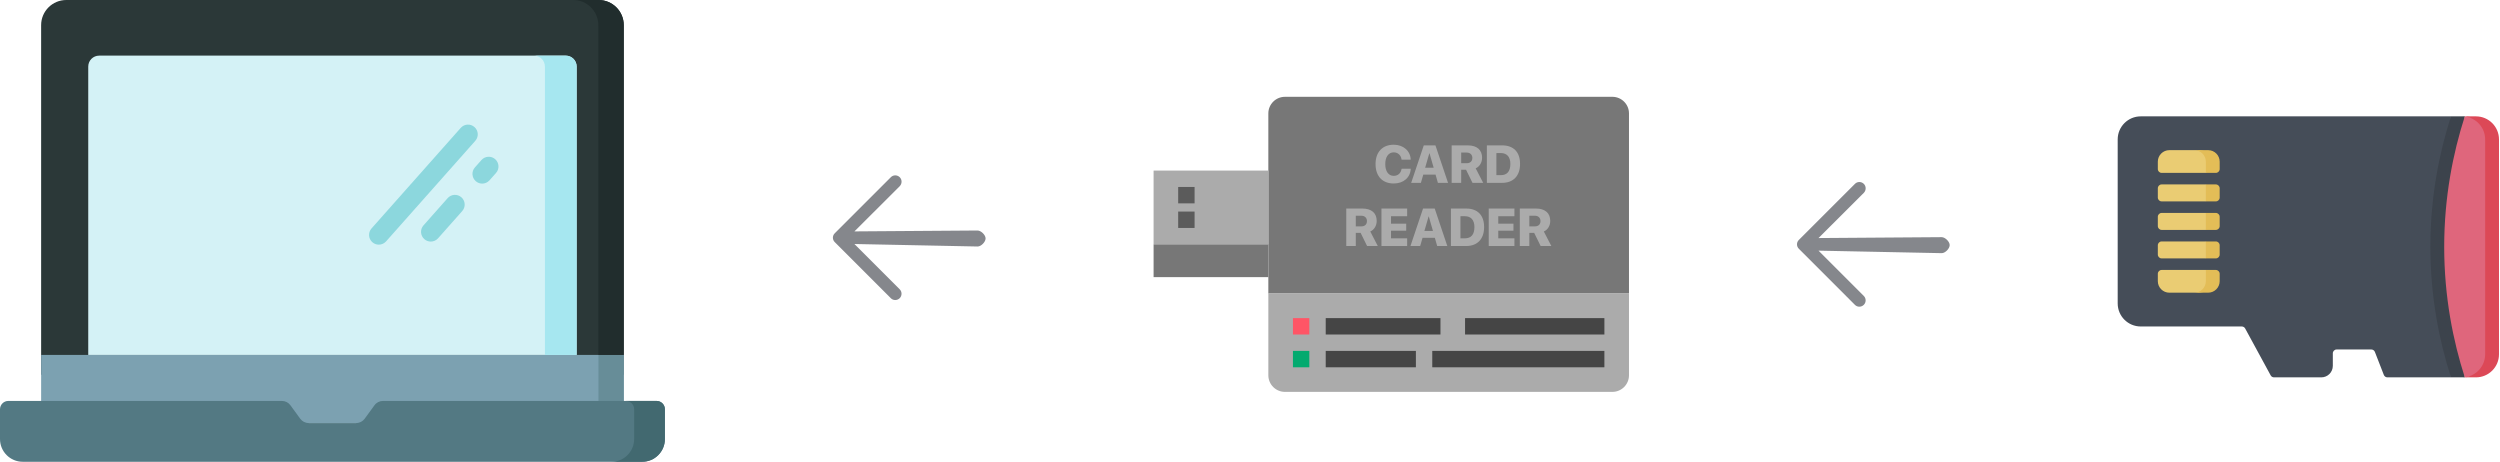 <svg width="752" height="139" viewBox="0 0 752 139" fill="none" xmlns="http://www.w3.org/2000/svg">
<path d="M187.627 112.727H12.372V7.569C12.372 3.389 15.761 0 19.941 0H180.058C184.238 0 187.627 3.389 187.627 7.569V112.727Z" fill="#2B3838"/>
<path d="M12.373 106.761H187.627V127.249H12.373V106.761Z" fill="#7CA1B1"/>
<path d="M180.016 106.761H187.627V127.249H180.016V106.761Z" fill="#678D98"/>
<path d="M187.626 7.57V106.762H179.972V7.57C179.972 3.389 176.583 0 172.406 0H180.061C184.238 0 187.626 3.389 187.626 7.57Z" fill="#212D2D"/>
<path d="M26.544 106.762V20.016C26.544 18.203 28.014 16.734 29.826 16.734H170.174C171.987 16.734 173.456 18.203 173.456 20.016V106.762H26.544Z" fill="#D4F2F6"/>
<path d="M173.455 20.016V106.762H163.911V20.016C163.911 18.203 162.444 16.736 160.631 16.736H170.175C171.988 16.736 173.455 18.203 173.455 20.016Z" fill="#A6E7F0"/>
<path d="M112.648 121.896L109.694 125.951C109.1 126.767 108.151 127.249 107.142 127.249H92.858C91.849 127.249 90.9 126.767 90.306 125.951L87.352 121.896C86.758 121.081 85.81 120.598 84.801 120.598H2.509C1.123 120.598 0 121.722 0 123.108V132.065C0 135.841 3.061 138.903 6.838 138.903H193.162C196.939 138.903 200 135.841 200 132.065V123.108C200 121.722 198.877 120.598 197.491 120.598H115.2C114.191 120.598 113.242 121.081 112.648 121.896Z" fill="#537983"/>
<path d="M200 123.107V132.064C200 135.839 196.937 138.902 193.162 138.902H183.916C187.69 138.902 190.754 135.839 190.754 132.064V123.107C190.754 121.721 189.632 120.599 188.245 120.599H197.491C198.878 120.599 200 121.721 200 123.107Z" fill="#426970"/>
<path d="M113.944 73.592C113.253 73.592 112.559 73.349 112.001 72.854C110.79 71.78 110.68 69.929 111.753 68.719L138.59 38.467C139.663 37.256 141.515 37.145 142.726 38.219C143.936 39.293 144.047 41.145 142.973 42.355L116.137 72.607C115.558 73.259 114.753 73.592 113.944 73.592Z" fill="#8CD7DD"/>
<path d="M129.577 72.666C128.886 72.666 128.192 72.423 127.634 71.928C126.423 70.854 126.313 69.003 127.387 67.793L134.656 59.598C135.729 58.388 137.581 58.277 138.792 59.351C140.002 60.425 140.113 62.276 139.039 63.486L131.77 71.681C131.191 72.334 130.386 72.666 129.577 72.666Z" fill="#8CD7DD"/>
<path d="M145.045 55.229C144.354 55.229 143.66 54.986 143.102 54.492C141.892 53.418 141.781 51.566 142.855 50.356L144.825 48.135C145.898 46.925 147.75 46.814 148.96 47.887C150.171 48.961 150.282 50.813 149.208 52.023L147.238 54.244C146.659 54.897 145.854 55.229 145.045 55.229Z" fill="#8CD7DD"/>
<path d="M714.366 105.859L717.057 112.774C717.23 113.218 717.658 113.511 718.135 113.511H737.248V35L643.937 35C640.106 35 637 38.106 637 41.938V91.268C637 95.099 640.106 98.205 643.937 98.205H674.33C674.754 98.205 675.144 98.437 675.346 98.809L683.014 112.907C683.216 113.279 683.606 113.511 684.03 113.511H698.245C700.161 113.511 701.714 111.958 701.714 110.042V106.278C701.714 105.639 702.232 105.122 702.87 105.122H713.288C713.765 105.122 714.193 105.415 714.366 105.859Z" fill="#454D58"/>
<path d="M663.517 77.731L665.599 75.178L663.517 72.625H650.229C649.59 72.625 649.073 73.142 649.073 73.781V76.575C649.073 77.213 649.59 77.731 650.229 77.731H663.517V77.731Z" fill="#EACC73"/>
<path d="M667.679 76.575V73.781C667.679 73.142 667.162 72.625 666.523 72.625H663.517V77.731H666.523C667.162 77.731 667.679 77.213 667.679 76.575Z" fill="#E3BD57"/>
<path d="M665.599 84.571V83.281L663.517 81.199H650.229C649.59 81.199 649.073 81.717 649.073 82.356V84.571C649.073 86.487 650.626 88.04 652.541 88.04H660.049C661.965 88.04 665.599 88.04 665.599 84.571Z" fill="#EACC73"/>
<path d="M663.518 81.199V84.571C663.518 86.487 661.965 88.04 660.049 88.04H664.211C666.127 88.04 667.68 86.487 667.68 84.571V82.356C667.68 81.717 667.162 81.199 666.524 81.199H663.518Z" fill="#E3BD57"/>
<path d="M663.517 69.156L665.599 66.603L663.517 64.049H650.229C649.59 64.049 649.073 64.567 649.073 65.206V67.999C649.073 68.638 649.59 69.156 650.229 69.156H663.517V69.156Z" fill="#EACC73"/>
<path d="M667.679 67.999V65.206C667.679 64.567 667.162 64.049 666.523 64.049H663.517V69.156H666.523C667.162 69.156 667.679 68.638 667.679 67.999Z" fill="#E3BD57"/>
<path d="M663.517 60.581L665.599 58.027L663.517 55.474H650.229C649.59 55.474 649.073 55.992 649.073 56.63V59.424C649.073 60.063 649.59 60.58 650.229 60.58H663.517V60.581Z" fill="#EACC73"/>
<path d="M667.679 59.424V56.63C667.679 55.992 667.162 55.474 666.523 55.474H663.517V60.581H666.523C667.162 60.58 667.679 60.063 667.679 59.424Z" fill="#E3BD57"/>
<path d="M665.599 48.633V49.924L663.517 52.005H650.229C649.59 52.005 649.073 51.488 649.073 50.849V48.633C649.073 46.718 650.626 45.165 652.541 45.165H660.049C661.965 45.165 665.599 45.165 665.599 48.633Z" fill="#EACC73"/>
<path d="M663.518 52.006V48.634C663.518 46.718 661.965 45.165 660.049 45.165H664.211C666.127 45.165 667.68 46.718 667.68 48.634V50.85C667.68 51.488 667.162 52.006 666.524 52.006H663.518Z" fill="#E3BD57"/>
<path d="M731.053 74.255C731.053 89.24 733.706 102.492 737.248 113.511H741.41V35H737.248C733.706 46.019 731.053 59.271 731.053 74.255Z" fill="#3C434C"/>
<path d="M741.41 35C741.407 35.012 741.403 35.024 741.399 35.036C741.403 35.024 741.407 35.012 741.41 35Z" fill="#DAD8DB"/>
<path d="M749.616 106.573V41.938C749.616 38.376 744.851 35.047 741.395 35.047C737.862 46.057 735.216 59.292 735.216 74.255C735.216 89.24 737.869 102.492 741.41 113.511C741.405 113.495 741.401 113.479 741.396 113.464C744.845 113.464 749.616 110.135 749.616 106.573Z" fill="#DF667C"/>
<path d="M741.411 35H740.598C740.868 35 741.134 35.017 741.396 35.047C741.401 35.032 741.405 35.016 741.411 35Z" fill="#3C434C"/>
<path d="M741.411 113.511C741.406 113.495 741.401 113.479 741.396 113.464C741.134 113.494 740.868 113.511 740.598 113.511H741.411Z" fill="#3C434C"/>
<path d="M741.395 35.047C744.85 35.443 747.534 38.376 747.534 41.937V106.573C747.534 110.134 744.85 113.067 741.395 113.463C741.4 113.479 741.405 113.495 741.41 113.51H744.759C748.591 113.51 751.697 110.404 751.697 106.573V41.937C751.697 38.106 748.591 35 744.759 35H741.41C741.405 35.016 741.4 35.032 741.395 35.047Z" fill="#DC4857"/>
<path d="M381.517 34.121C381.517 31.359 383.756 29.121 386.517 29.121H485C487.761 29.121 490 31.359 490 34.121V88.293H381.517V34.121Z" fill="#777777"/>
<path d="M381.517 88.293H490V112.88C490 115.641 487.761 117.88 485 117.88H386.517C383.756 117.88 381.517 115.641 381.517 112.88V88.293Z" fill="#ABABAB"/>
<path d="M347 51.31H381.517V73.5H347V51.31Z" fill="#ABABAB"/>
<path d="M347 73.5H381.517V83.362H347V73.5Z" fill="#777777"/>
<path d="M398.776 95.689H433.293V100.62H398.776V95.689Z" fill="#454545"/>
<path d="M398.776 105.551H425.897V110.482H398.776V105.551Z" fill="#454545"/>
<path d="M440.69 95.689H482.604V100.62H440.69V95.689Z" fill="#454545"/>
<path d="M430.828 105.551H482.603V110.482H430.828V105.551Z" fill="#454545"/>
<path d="M354.396 63.638H359.328V68.569H354.396V63.638Z" fill="#5B5B5B"/>
<path d="M354.396 56.241H359.328V61.172H354.396V56.241Z" fill="#5B5B5B"/>
<path d="M388.914 95.689H393.845V100.62H388.914V95.689Z" fill="#FF5566"/>
<path d="M388.914 105.552H393.845V110.483H388.914V105.552Z" fill="#03AA6F"/>
<path d="M419.242 55.195C422.148 55.195 424.227 53.43 424.359 50.75H421.602C421.422 52.07 420.508 52.898 419.25 52.898C417.672 52.898 416.688 51.562 416.688 49.352C416.688 47.164 417.68 45.828 419.242 45.828C420.5 45.828 421.445 46.703 421.586 48.031H424.344C424.258 45.367 422.094 43.531 419.242 43.531C415.883 43.531 413.766 45.68 413.766 49.359C413.766 53.047 415.867 55.195 419.242 55.195Z" fill="#ABABAB"/>
<path d="M432.523 55H435.57L431.781 43.727H428.273L424.484 55H427.406L428.125 52.523H431.812L432.523 55ZM429.938 46.117H430L431.25 50.461H428.68L429.938 46.117Z" fill="#ABABAB"/>
<path d="M439.523 45.891H441.195C442.219 45.891 442.883 46.539 442.883 47.5C442.883 48.477 442.258 49.094 441.203 49.094H439.523V45.891ZM439.523 51.055H440.984L442.922 55H446.141L443.883 50.633C445.117 50.094 445.812 48.828 445.812 47.445C445.812 45.117 444.297 43.727 441.484 43.727H436.656V55H439.523V51.055Z" fill="#ABABAB"/>
<path d="M447.25 43.727V55H451.828C455.227 55 457.234 52.898 457.234 49.297C457.234 45.703 455.234 43.727 451.828 43.727H447.25ZM450.117 46.039H451.453C453.266 46.039 454.32 47.188 454.32 49.305C454.32 51.555 453.32 52.688 451.453 52.688H450.117V46.039Z" fill="#ABABAB"/>
<path d="M407.82 64.891H409.492C410.516 64.891 411.18 65.539 411.18 66.5C411.18 67.477 410.555 68.094 409.5 68.094H407.82V64.891ZM407.82 70.055H409.281L411.219 74H414.438L412.18 69.633C413.414 69.094 414.109 67.828 414.109 66.445C414.109 64.117 412.594 62.727 409.781 62.727H404.953V74H407.82V70.055Z" fill="#ABABAB"/>
<path d="M423.273 71.688H418.414V69.391H422.984V67.281H418.414V65.039H423.273V62.727H415.547V74H423.273V71.688Z" fill="#ABABAB"/>
<path d="M432.305 74H435.352L431.562 62.727H428.055L424.266 74H427.188L427.906 71.523H431.594L432.305 74ZM429.719 65.117H429.781L431.031 69.461H428.461L429.719 65.117Z" fill="#ABABAB"/>
<path d="M436.438 62.727V74H441.016C444.414 74 446.422 71.898 446.422 68.297C446.422 64.703 444.422 62.727 441.016 62.727H436.438ZM439.305 65.039H440.641C442.453 65.039 443.508 66.188 443.508 68.305C443.508 70.555 442.508 71.688 440.641 71.688H439.305V65.039Z" fill="#ABABAB"/>
<path d="M455.539 71.688H450.68V69.391H455.25V67.281H450.68V65.039H455.539V62.727H447.812V74H455.539V71.688Z" fill="#ABABAB"/>
<path d="M460.023 64.891H461.695C462.719 64.891 463.383 65.539 463.383 66.5C463.383 67.477 462.758 68.094 461.703 68.094H460.023V64.891ZM460.023 70.055H461.484L463.422 74H466.641L464.383 69.633C465.617 69.094 466.312 67.828 466.312 66.445C466.312 64.117 464.797 62.727 461.984 62.727H457.156V74H460.023V70.055Z" fill="#ABABAB"/>
<path d="M557.949 91.688C558.675 92.441 559.885 92.441 560.637 91.688C561.364 90.962 561.364 89.752 560.638 89.027L547.011 75.397L584.076 76.15C585.125 76.148 586.466 74.773 586.467 73.725C586.467 72.676 585.09 71.335 584.041 71.335L547.012 71.605L560.646 58C561.373 57.248 561.374 56.036 560.647 55.312C559.895 54.559 558.684 54.559 557.959 55.312L541.097 72.169C540.345 72.895 540.345 74.105 541.097 74.83L557.949 91.688Z" fill="#85878C"/>
<path d="M267.949 89.688C268.675 90.441 269.885 90.441 270.637 89.688C271.364 88.962 271.364 87.752 270.638 87.027L257.011 73.397L294.076 74.15C295.125 74.148 296.466 72.773 296.467 71.725C296.467 70.676 295.09 69.335 294.041 69.335L257.012 69.605L270.646 56C271.373 55.248 271.374 54.036 270.647 53.312C269.895 52.559 268.684 52.559 267.959 53.312L251.097 70.169C250.345 70.895 250.345 72.105 251.097 72.83L267.949 89.688Z" fill="#85878C"/>
</svg>
